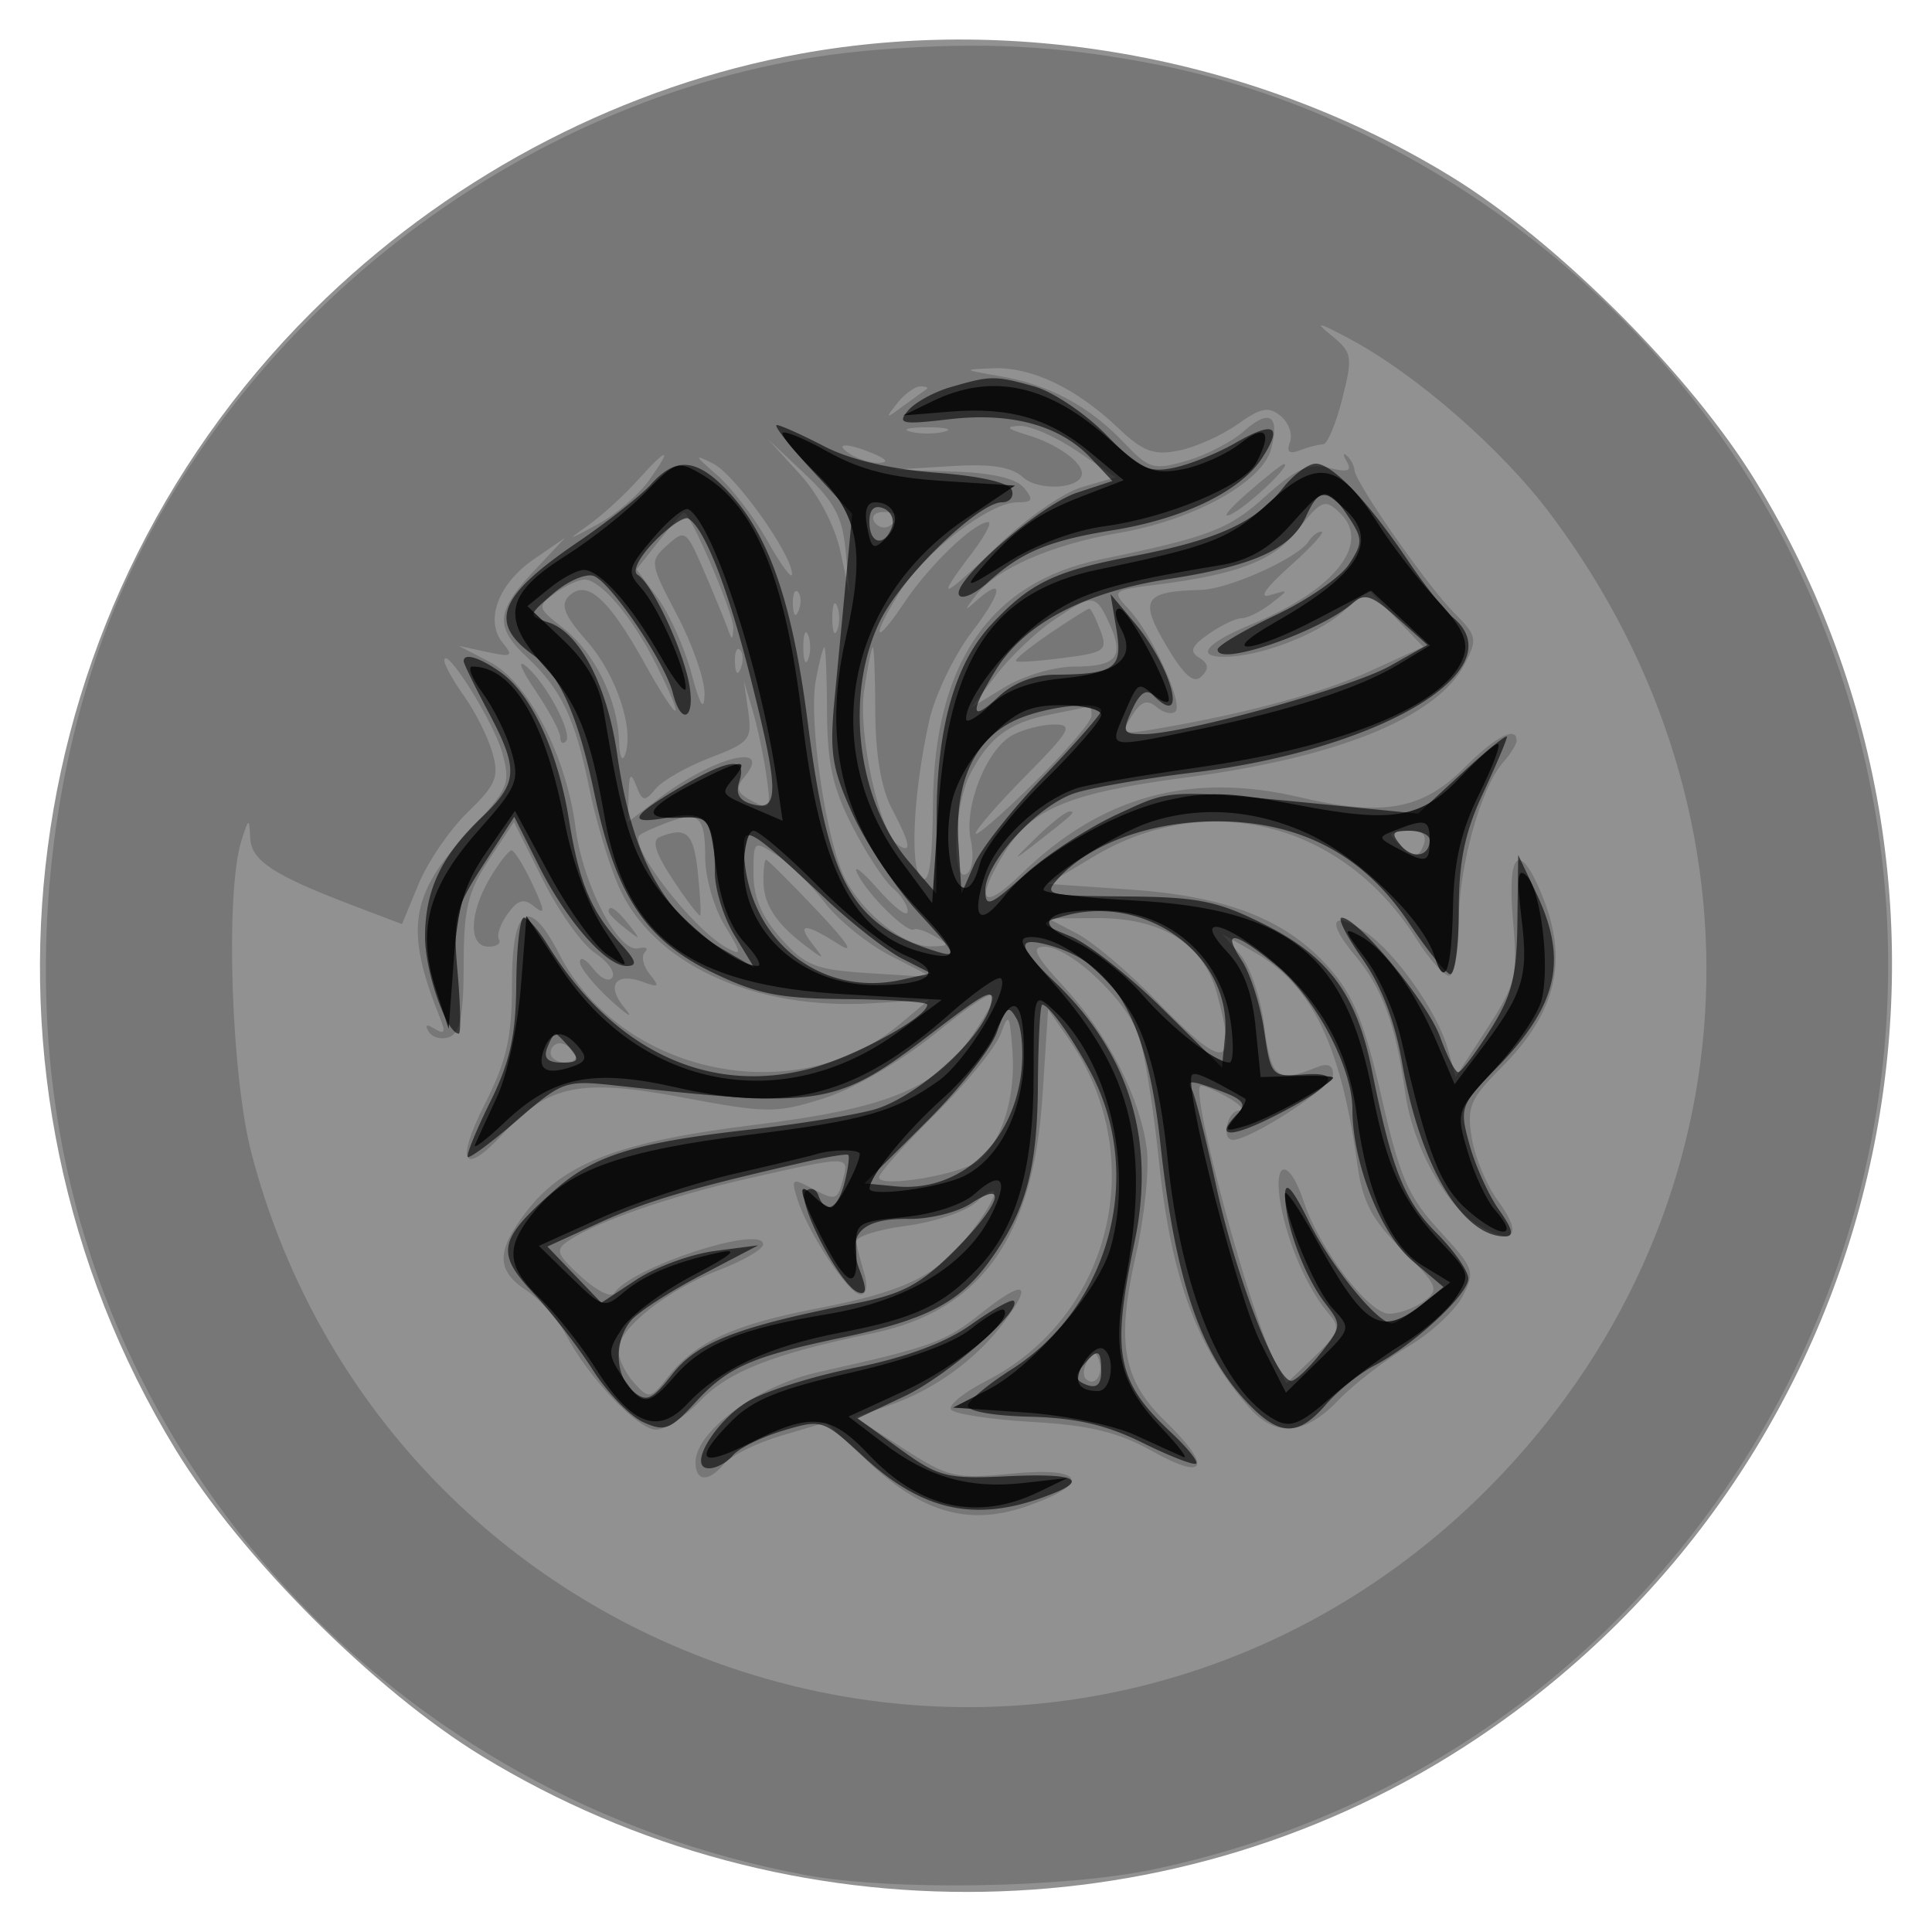 <svg xmlns="http://www.w3.org/2000/svg" width="200" height="200" fill="#000000"><path fill-opacity=".431" fill-rule="evenodd" d="M82.894 5.556C64.811 8.83 47.456 17.766 33.75 30.861 1.161 61.996-5.303 111.612 18.213 150.118c6.757 11.064 20.605 24.912 31.669 31.669 31.765 19.399 72.361 18.678 103.021-1.83C195.955 151.16 208.67 93.9 181.787 49.882c-6.757-11.064-20.605-24.912-31.669-31.669C130.272 6.092 105.596 1.447 82.894 5.556"/><path fill-opacity=".18" fill-rule="evenodd" d="M90.902 5.148C58.07 7.682 26.835 29.826 12.975 60.395 6.474 74.733 3.641 92.426 5.14 109.33c3.732 42.101 35.795 76.862 78.18 84.759 8.921 1.662 26.817 1.379 36.088-.572 61.257-12.886 93.772-79.812 66.083-136.02-12.748-25.879-38.358-45.587-66.138-50.895-9.95-1.901-17.598-2.292-28.451-1.454m46.912 29.569c2.177 1.776 2.244 2.167 1.131 6.586-.65 2.583-1.542 4.697-1.982 4.697s-1.516.275-2.393.611c-1.113.428-1.425.175-1.036-.839.306-.799-.123-2.016-.953-2.705-1.236-1.026-2.047-.872-4.462.848-1.623 1.156-4.366 2.384-6.096 2.73-2.604.521-3.693.109-6.334-2.396-4.308-4.087-8.913-6.275-12.889-6.124-3.197.121-3.175.147.7.811 5.095.874 9.249 3.095 12.825 6.858 2.629 2.766 3.081 2.899 6.5 1.912 2.021-.583 4.686-1.957 5.921-3.053 2.663-2.364 3.735-1.704 2.864 1.764-.869 3.462-7.953 7.396-15.75 8.745-7.031 1.217-12.759 3.725-14.879 6.515-1.185 1.561-1.183 1.643.017.573 3.024-2.696 2.821-1.03-.386 3.171-1.856 2.432-3.852 6.594-4.435 9.25-1.65 7.509-2.02 15.216-.78 16.233.788.647 1.126-1.567 1.184-7.749.134-14.492 5.898-22.874 17.362-25.249 11.312-2.344 13.256-3.091 17.107-6.57 3.146-2.842 4.457-3.426 6.527-2.906 1.952.49 2.407.332 1.846-.64-.409-.709-.409-.99 0-.623.409.366.766 1.041.793 1.5.077 1.31 7.554 12.012 10.336 14.794 2.342 2.342 2.415 2.701 1.078 5.287-2.837 5.488-13.099 9.668-28.795 11.73-12.131 1.594-16.075 3.228-18.875 7.821-3.113 5.104-2.277 6.106 1.79 2.146 8.222-8.007 17.482-10.565 28.713-7.934 8.757 2.052 12.758 1.335 17.167-3.074 3.212-3.213 5.37-4.324 5.37-2.766 0 .369-.628 1.382-1.396 2.25-2.333 2.64-4.604 10.833-4.604 16.614 0 3.006-.444 5.465-.987 5.465-.544 0-2.065-1.707-3.382-3.792-7.619-12.07-21.571-15.628-33.428-8.526l-4.703 2.817 8.5.588c10.096.698 16.217 3.119 20.65 8.167 2.471 2.814 3.627 5.684 5.366 13.315 1.898 8.332 2.759 10.316 6.004 13.837 3.61 3.916 3.722 4.239 2.37 6.818-.78 1.49-3.338 3.834-5.685 5.209s-5.575 3.865-7.173 5.534c-3.454 3.605-6.451 3.861-9.173.783-5.451-6.164-8.141-13.49-9.384-25.552-.549-5.334-1.471-11.138-2.048-12.898-1.206-3.679-7.134-9.3-9.808-9.3-1.425 0-.994.886 2.016 4.147 4.532 4.909 7.861 11.402 8.575 16.728.283 2.112-.224 7.09-1.128 11.063-2.05 9.016-1.367 12.908 3.009 17.15 4.937 4.785 4.341 6.292-1.25 3.167-3.576-1.998-6.489-2.71-12.522-3.059-4.324-.251-8.093-.83-8.375-1.287-.283-.458 1.358-1.788 3.647-2.955 13.033-6.649 17.021-23.272 8.506-35.454l-2.097-3-.584 9c-.95 14.615-6.407 22.219-17.603 24.526-10.208 2.103-14.917 3.951-17.839 7.001-1.566 1.635-3.617 2.973-4.557 2.973-1.895 0-7.071-5.463-9.347-9.865-.807-1.561-2.616-3.59-4.019-4.51-3.199-2.096-3.218-4.062-.078-8.178 3.852-5.05 9.673-7.272 23.56-8.991 13.898-1.721 18.937-3.799 22.678-9.354 3.652-5.421 2.718-5.44-3.935-.078-3.618 2.915-8.435 5.712-11.502 6.679-4.951 1.56-5.854 1.554-14.623-.097-10.542-1.986-13.9-1.305-18.575 3.765-4.092 4.437-4.978 3.048-1.921-3.012 2.302-4.564 2.845-6.95 2.845-12.5 0-8.072 1.762-9.194 4.882-3.109 6.399 12.477 24.489 16.259 35.167 7.352l3.12-2.602-5.821.356c-12.343.756-22.824-4.089-26.34-12.175-.999-2.3-2.362-6.881-3.027-10.181-1.432-7.107-2.879-10.148-6.386-13.424-3.39-3.167-3.273-4.758.655-8.944l3.25-3.463-3.248 2.232c-3.696 2.54-5.103 6.368-3.189 8.675 1.126 1.356.921 1.471-1.638.918l-2.925-.631 3.234 1.686c3.939 2.053 7.903 9.714 8.84 17.085.755 5.938 4.436 13.022 6.512 12.533.778-.184 1.08 0 .673.408-.408.407-.183 1.429.5 2.27 1.047 1.29.953 1.421-.599.839-2.939-1.103-3.978.29-1.991 2.665.99 1.183.344.829-1.435-.786s-3.22-3.415-3.202-4c.017-.585.649-.249 1.404.747.755.995 1.636 1.382 1.959.859s-.489-1.656-1.805-2.518-3.74-4.266-5.388-7.564l-2.997-5.996-2.602 3.933C48.429 92.308 48 94.098 48 99.872c0 5.156-.373 7.057-1.468 7.477-.807.31-1.777.064-2.154-.547-.448-.724-.225-.826.637-.292 1.002.618 1.137.351.553-1.096-3.705-9.182-3.148-12.81 2.968-19.349 4.146-4.432 4.346-4.908 3.444-8.177-.884-3.2-5.98-11.285-5.98-9.487 0 .435.932 2.099 2.071 3.699s2.445 4.211 2.901 5.803c.721 2.514.386 3.327-2.541 6.164-1.854 1.797-4.146 5.141-5.093 7.431l-1.722 4.164-4.966-1.887c-8.378-3.183-10.643-4.669-10.75-7.051-.094-2.106-.142-2.092-.9.276-1.698 5.302-1.087 24.293 1.044 32.428 6.411 24.475 24.133 43.937 47.912 52.615 28.148 10.273 58.938 3.355 80.134-18.005 27.498-27.711 30.133-69.267 6.394-100.848-5.075-6.751-13.889-14.438-20.76-18.106-3.306-1.764-3.721-1.844-1.91-.367M92.872 41.75c-1.269 1.619-1.222 1.64.628.283 1.1-.807 2.188-1.594 2.417-1.75S95.863 40 95.289 40s-1.662.788-2.417 1.75m1.378 2.939c.963.252 2.537.252 3.5 0 .963-.251.175-.457-1.75-.457s-2.713.206-1.75.457m12.064.328c3.041.912 5.686 2.768 5.686 3.989 0 1.588-4.465 1.883-6.101.403-1.211-1.096-3.297-1.415-7.537-1.151l-5.862.364 6.128.189c4.036.124 6.552.701 7.372 1.689 1.035 1.247.912 1.5-.728 1.5-2.812 0-9.613 5.198-12.131 9.272-3.032 4.906-2.665 5.789.465 1.118 2.604-3.887 7.183-8.286 8.695-8.354.44-.02-.347 1.469-1.75 3.308-3.838 5.032-3.11 4.811 2.707-.823 2.891-2.801 6.829-5.545 8.75-6.097l3.492-1.005-3.982-2.709c-2.19-1.491-4.89-2.671-6-2.624-1.497.064-1.292.304.796.931M82.791 49.07c1.933 2.122 3.637 5.365 4.203 8l.951 4.43-.399-4.41c-.32-3.541-1.147-5.116-4.203-8l-3.805-3.59zM88 47c.825.533 2.175.945 3 .914.989-.036.819-.347-.5-.914-2.749-1.181-4.328-1.181-2.5 0m-22.027 2.753c-1.36 1.514-3.598 3.558-4.973 4.543-2.395 1.716-2.36 1.716.845-.002 1.84-.987 4.234-3.031 5.319-4.544 2.527-3.523 1.975-3.522-1.191.003m8.24-.592c1.493 1.287 3.85 4.364 5.238 6.839s2.53 4.026 2.537 3.446c.023-2.036-5.879-10.316-8.171-11.464-2.019-1.01-1.967-.858.396 1.179M129 51.15c-1.925 1.688-2.595 2.612-1.489 2.052 1.827-.923 6.356-5.258 5.394-5.161-.223.022-1.98 1.421-3.905 3.109m5.193 3.882c-2.378 3.012-6.147 4.446-14.427 5.489-4.674.589-4.711.622-2.88 2.587 2.363 2.536 5.626 9.713 4.795 10.545-.348.347-1.225.141-1.948-.46-.992-.823-1.623-.598-2.566.911-1.188 1.903-1.063 1.97 2.541 1.351 9.387-1.611 17.209-3.731 22.209-6.019l5.417-2.478-2.818-2.941-2.817-2.941-2.881 2.424c-2.798 2.354-8.514 4.483-12.068 4.494-3.089.01-1.87-1.441 2.834-3.376 8.484-3.49 12.352-8.282 9.216-11.418-1.641-1.641-1.966-1.512-4.607 1.832m-65.995.994-2.301 2.915 2.188 2.961c1.204 1.628 2.772 5.129 3.485 7.779.914 3.403 1.315 4.041 1.363 2.171.037-1.457-1.242-5.137-2.842-8.178-2.845-5.409-2.867-5.567-1.008-7.249 1.827-1.653 1.972-1.551 3.791 2.678 1.041 2.418 2.134 5.072 2.43 5.897.478 1.333.546 1.333.607 0 .066-1.424-4.49-12.062-5.115-11.945-.163.031-1.332 1.368-2.598 2.971m22.312-2.01c.346.559 1.047.758 1.559.441C93.456 53.6 93.198 53 91.441 53c-.857 0-1.276.457-.931 1.016m44.981 1.998c-1.071 1.733-8.27 4.982-11.201 5.056-5.881.148-6.392.971-3.567 5.742 1.862 3.144 2.852 4.013 3.657 3.208.804-.804.739-1.328-.24-1.934-1.043-.644-.824-1.194.981-2.458 1.278-.895 2.813-1.628 3.41-1.628.598 0 1.96-.676 3.028-1.502 1.912-1.48 1.911-1.494-.059-.895-1.261.383-.522-.711 2-2.96 2.2-1.963 3.689-3.585 3.309-3.605s-.973.418-1.318.976m-78.043 5.401c-1.875 1.37-1.846 1.484.93 3.667 3.183 2.505 5.581 7.397 5.701 11.636.043 1.53.314 2.195.601 1.478 1.04-2.595-.845-8.314-3.878-11.769-2.376-2.706-2.825-3.804-1.923-4.706 1.821-1.821 4.078.162 7.798 6.85 3.672 6.598 4.5 6.694 1.21.139-2.418-4.818-5.711-8.71-7.37-8.71-.624 0-2.005.637-3.069 1.415m24.631 1.168c.048 1.165.285 1.402.604.605.289-.722.253-1.585-.079-1.917s-.568.258-.525 1.312M86.158 64c0 1.375.227 1.938.504 1.25.278-.687.278-1.812 0-2.5-.277-.687-.504-.125-.504 1.25m22.845.25c-1.811 1.237-4.451 3.766-5.868 5.619l-2.575 3.369 3.47-2.115c1.909-1.164 5.131-2.117 7.161-2.119 4.412-.005 5.228-.991 3.661-4.429-1.429-3.137-1.711-3.153-5.849-.325m-.349 1.339c-2.095 1.424-3.662 2.709-3.482 2.855.181.146 2.408-.006 4.95-.339 4.288-.561 4.562-.768 3.782-2.855-.462-1.237-.975-2.25-1.14-2.25s-2.014 1.165-4.11 2.589M83.158 67c0 1.375.227 1.938.504 1.25.278-.687.278-1.812 0-2.5-.277-.687-.504-.125-.504 1.25m-7.079 1.583c.048 1.165.285 1.402.604.605.289-.722.253-1.585-.079-1.917s-.568.258-.525 1.312m8.374 1.817c-.787 4.192 1.08 16.795 3.051 20.608 1.875 3.626 6.18 7 8.881 6.962 1.9-.028 1.94-.133.386-1.038-.951-.554-1.916-.878-2.145-.72-.666.461-4.716-3.501-5.828-5.701-.56-1.106.364-.436 2.052 1.489s3.087 2.993 3.109 2.372c.023-.62-.669-1.716-1.537-2.437s-2.748-3.588-4.178-6.372c-2.03-3.951-2.607-6.545-2.628-11.813-.015-3.713-.14-6.75-.277-6.75-.136 0-.535 1.53-.886 3.4m5.009 1.003c-.682 4.549 1.6 14.899 3.551 16.105 1.413.874 1.225-.154-.696-3.808-1.086-2.064-1.692-5.595-1.706-9.95-.013-3.713-.128-6.75-.256-6.75s-.53 1.982-.893 4.403m-34.083.013C56.82 73.541 58 75.741 58 76.306s.258.769.574.454c.771-.772-2.026-6.06-4.129-7.806-.928-.77-.508.338.934 2.462m22.076 2.217c.417 2.915.145 3.248-3.925 4.802-2.405.919-4.949 2.365-5.654 3.215-1.143 1.377-1.36 1.344-2.009-.303-.577-1.467-.741-1.271-.797.954L65 85.102l3.254-2.482c5.609-4.278 11.833-5.839 8.824-2.214-.974 1.174-.82 1.661.795 2.526 1.872 1.002 1.967.828 1.459-2.68-.298-2.064-.943-5.102-1.434-6.752l-.891-3zm31.347.316c-4.334.843-6.396 2.366-8.368 6.179-1.689 3.265-1.982 11.328-.375 10.336.594-.368.788-1.883.443-3.456-.764-3.477 1.619-9.467 4.348-10.928 1.11-.594 3.045-1.08 4.3-1.08 2.005 0 1.65.64-2.934 5.281-2.869 2.905-5.216 5.602-5.216 5.994s2.7-1.946 6-5.196 6-6.396 6-6.993-.112-1.034-.25-.971-1.914.439-3.948.834M69.037 85.164c-1.355.511-2.629 1.095-2.831 1.297-1.145 1.145 5.542 9.761 9.054 11.666 1.565.848 1.538.589-.246-2.337-1.104-1.809-2.008-4.951-2.01-6.981-.005-4.323-.635-4.902-3.967-3.645m38.181 1.586c-2.392 2.337-2.432 2.452-.266.765C111.22 84.19 111.423 84 110.716 84c-.377 0-1.951 1.237-3.498 2.75m-38.934-.099c-.845.343-.418 1.7 1.396 4.441 1.437 2.172 2.7 3.827 2.806 3.678.106-.148-.007-2.182-.252-4.52-.422-4.038-1.175-4.724-3.95-3.599M144 86.378c0 .207.622.894 1.383 1.525 1.067.885 1.517.799 1.969-.377.402-1.049-.03-1.526-1.383-1.526-1.083 0-1.969.17-1.969.378m-66 4.083c0 2.444.865 4.475 2.851 6.699 2.536 2.837 3.56 3.235 9.25 3.591l6.399.4-4.296-2.203c-2.363-1.211-5.429-3.687-6.812-5.501s-3.613-4.017-4.954-4.896C78.014 86.963 78 86.974 78 90.461m-27.284.443C48.559 94.555 48.483 98 50.559 98c.857 0 1.347-.342 1.089-.761-.259-.419.15-1.61.909-2.648 1.091-1.491 1.679-1.64 2.8-.71 1.101.914 1.052.394-.219-2.319-.901-1.923-1.878-3.512-2.172-3.529-.294-.018-1.307 1.274-2.25 2.871m28.316.346c.034 2.437 1.333 4.399 4.468 6.75 1.855 1.391 1.9 1.373.628-.25-1.742-2.22-.806-2.227 2.657-.02 1.782 1.136 1.016-.066-2.23-3.5-2.72-2.876-5.082-5.23-5.25-5.23s-.291 1.013-.273 2.25m77.591 4c.508 5.809.318 6.603-2.698 11.25l-3.245 5-.785-2.866c-1.047-3.828-5.51-10.152-8.585-12.166-3.509-2.3-4.011-1.089-1.02 2.464 2.796 3.324 4.232 7.238 5.159 14.068.772 5.682 4.283 11.992 7.759 13.943 3.607 2.025 4.434.844 1.852-2.647-1.163-1.574-2.381-4.497-2.705-6.495-.523-3.222-.174-4.049 3.088-7.311 5.743-5.743 6.977-11.156 4.108-18.022-2.285-5.468-3.546-4.27-2.928 2.782M63 94.378c0 .207.788.995 1.75 1.75 1.586 1.243 1.621 1.208.378-.378C63.821 94.084 63 93.555 63 94.378m48.5 2.269c1.65.863 5.352 3.995 8.228 6.96 7.127 7.353 8.446 7.159 6.205-.909-1.398-5.034-5.732-7.703-12.433-7.654l-5 .036zm16.852 2.128c1.019 1.159 2.154 4.497 2.523 7.417.688 5.436 1.346 5.965 5.375 4.312 1.192-.489 1.75-.256 1.75.73 0 1.223-8.508 6.766-10.385 6.766-1.215 0-.587-3.001.635-3.035.688-.02.126-.658-1.248-1.419-1.375-.76-2.609-1.272-2.744-1.137-.976.976 5.253 23.94 7.769 28.642l1.152 2.152 2.903-2.781c2.511-2.406 2.717-2.994 1.531-4.352-2.175-2.489-4.288-7.25-5.025-11.32-.858-4.743.851-4.978 2.386-.329 1.613 4.889 6.722 11.579 8.841 11.579.992 0 2.602-.584 3.578-1.298 1.643-1.202 1.478-1.596-2.216-5.29-3.197-3.197-4.127-4.978-4.676-8.952-1.697-12.303-4.717-18.523-10.625-21.877l-3.376-1.916zM103.607 107c-.491 1.375-3.528 5.107-6.75 8.292-3.221 3.186-5.857 6.153-5.857 6.592 0 1.142 8.611-.316 10.339-1.751 2.385-1.978 3.809-6.587 3.475-11.245-.281-3.925-.408-4.124-1.207-1.888M57 109c0 .55.702 1 1.559 1s1.281-.45.941-1-1.041-1-1.559-1-.941.45-.941 1m20.5 12.985c-8.089 1.836-15.651 4.451-18.621 6.438-1.435.96-1.29 1.389 1.257 3.723 1.584 1.451 3.132 2.23 3.44 1.732C65.212 131.229 79 126.707 79 128.819c0 .5-2.043 1.689-4.539 2.643C69.076 133.518 64 137.545 64 139.76c0 .87.733 2.392 1.629 3.382 1.559 1.723 1.713 1.693 3.588-.691 2.773-3.525 6.803-5.36 15.379-7.001 9.084-1.738 12.523-3.429 15.852-7.793 3.021-3.961 3.35-5.689.61-3.21-1.067.967-4.33 2.069-7.25 2.45s-5.247 1.122-5.173 1.648.442 1.967.817 3.205c.408 1.343.257 2.25-.372 2.25-1.207 0-5.424-6.353-6.529-9.836-.669-2.11-.544-2.231 1.289-1.25 2.699 1.445 2.843 1.407 3.45-.914.619-2.37.582-2.37-9.79-.015m24.019 14c-3.716 2.953-5.022 3.423-16.901 6.081C78.424 143.453 72 148.188 72 151.368c0 2.043 1.367 2.1 3.006.125.688-.829 3.331-2.122 5.872-2.873l4.622-1.365 4.636 4.306c5.528 5.134 10.336 6.418 16.244 4.338 6.665-2.347 5.874-4.078-1.534-3.357-5.954.579-6.655.419-11.346-2.606l-5-3.223 3.693-1.285c4.62-1.606 8.939-4.763 11.787-8.615 3.023-4.089 2.053-4.415-2.461-.828m11.064 4.881c-.431.697-.513 1.537-.183 1.867.895.895 1.871-.421 1.387-1.871-.338-1.016-.574-1.016-1.204.004"/><path fill-opacity=".597" fill-rule="evenodd" d="M98.376 40.086c-1.719.498-3.696 1.594-4.394 2.436-1.123 1.352-.632 1.454 4.24.882 6.46-.759 11.515.623 14.708 4.022l2.225 2.368-3.674 1.212c-3.907 1.29-13.288 9.52-12.15 10.659.372.372 1.688-.244 2.923-1.369 3.446-3.139 6.312-4.337 12.921-5.402 7.301-1.175 13.206-4.019 15.446-7.438q3.342-5.099-2.745-1.594c-1.857 1.07-4.735 2.226-6.395 2.57-2.601.539-3.565.066-6.965-3.416-2.17-2.222-5.537-4.483-7.481-5.023-4.07-1.13-4.453-1.126-8.659.093m-14.393 8.511 4.238 4.598-.611 6.402-1.221 12.82c-.527 5.529-.262 7.18 1.91 11.925 1.387 3.03 4.475 7.631 6.861 10.225 3.806 4.137 4.033 4.623 1.84 3.948-8.824-2.713-11.234-6.99-13.384-23.745-1.606-12.524-4.037-19.509-8.357-24.02-3.16-3.3-5.301-3.472-7.854-.628-1.048 1.166-4.482 3.876-7.631 6.021-8.177 5.568-9.249 8.299-4.579 11.668 2.731 1.97 4.648 6.312 6.342 14.366 2.2 10.46 5.224 15.07 12.086 18.427 4.714 2.306 6.982 2.764 14 2.824 4.606.04 8.372.297 8.369.572-.015 1.319-7.641 5.461-12.261 6.66-10.464 2.714-20.304-1.978-27.074-12.91-.937-1.513-2.03-2.75-2.43-2.75s-.752 3.089-.782 6.863c-.042 5.333-.644 8.054-2.702 12.213-1.457 2.943-2.498 5.502-2.313 5.687.184.184 2.497-1.536 5.139-3.822 4.695-4.064 4.929-4.144 10.367-3.547 21.459 2.355 22.615 2.158 32.737-5.601 5.618-4.305 6.434-4.674 5.851-2.648-1.032 3.583-7.826 9.591-12.161 10.752-2.125.569-7.782 1.478-12.572 2.019-12.005 1.357-16.24 2.661-20.342 6.263-5.881 5.164-6.158 6.488-2.233 10.682 1.873 2.001 4.634 5.569 6.135 7.929 1.502 2.359 3.855 4.802 5.23 5.429 2.231 1.016 2.812.796 5.407-2.045 3.337-3.654 5.79-4.734 15.278-6.73 8.526-1.794 11.985-3.565 15.022-7.693 3.886-5.282 5.097-9.607 5.156-18.42.031-4.575.231-8.321.446-8.324.67-.012 3.077 3.346 5.013 6.993 5.654 10.652 1.996 24.303-8.254 30.803-2.339 1.484-4.344 3.147-4.456 3.697-.118.574 2.597 1.067 6.369 1.156 4.799.115 7.964.844 11.72 2.703 2.83 1.401 5.327 2.366 5.548 2.144s-.943-1.663-2.588-3.203c-5.679-5.316-6.219-8.133-3.785-19.763q3.318-15.863-8.368-26.974c-3.664-3.484-3.907-4.583-.839-3.805 7.106 1.802 10.457 7.611 11.866 20.568 1.566 14.404 4.225 22.106 9.427 27.308 3.043 3.043 4.933 2.987 7.714-.229 1.233-1.428 3.474-3.236 4.98-4.019 4.053-2.108 9.763-7.385 9.763-9.023 0-.786-1.48-2.909-3.288-4.718-3.34-3.34-4.651-6.637-6.69-16.833-1.573-7.861-4.464-11.783-11.154-15.129-4.826-2.415-6.87-2.827-14.286-2.882-8.344-.061-8.595-.13-6.986-1.907 3.257-3.599 9.699-5.895 16.47-5.871 8.581.032 15.109 3.492 19.764 10.479 1.831 2.749 3.744 5.148 4.25 5.331s.924-2.741.93-6.5c.007-5.168.616-8.136 2.5-12.182 1.369-2.942 2.49-5.587 2.49-5.878 0-.29-2.07 1.38-4.6 3.713l-4.6 4.24-6.15-.605c-20.335-1.999-19.074-2.031-24.905.638-3.017 1.381-7.344 4.19-9.615 6.243-3.656 3.302-4.13 3.492-4.13 1.649 0-2.911 5.47-8.827 9.3-10.057 1.76-.565 7.25-1.518 12.2-2.117 19.398-2.347 33.379-10.683 26.916-16.047-.872-.723-2.963-3.366-4.648-5.872C141.63 51.9 137.923 48 136.207 48c-.781 0-2.311 1.134-3.401 2.52-2.81 3.572-6.813 5.386-15.587 7.065-8.12 1.554-10.606 2.763-14.651 7.125-3.697 3.987-5.562 10.546-5.609 19.718l-.04 8.072-2.812-3.285c-5.385-6.293-6.717-17.257-3.023-24.888C93.278 59.795 101.271 52 103.724 52c.794 0 1.257-.562 1.03-1.25-.257-.778-3.217-1.463-7.833-1.814-4.757-.362-8.933-1.349-11.631-2.75C82.974 44.984 80.779 44 80.412 44c-.366 0 1.24 2.069 3.571 4.597m51.221 4.855c-1.534 3.367-5.378 5.123-14.196 6.484-8.755 1.352-14.944 4.606-17.921 9.423-2.755 4.458-2.642 5.511.295 2.752 1.474-1.385 3.666-2.248 5.75-2.264 6.313-.048 7.122-.637 6.441-4.694l-.612-3.653 2.508 3c3.908 4.674 5.55 11.119 1.904 7.473-.703-.703-1.391-.229-2.179 1.5-1.053 2.312-.952 2.527 1.199 2.527 4.122 0 21.506-4.815 25.511-7.066l3.862-2.171-3.133-2.805c-2.631-2.356-3.373-2.596-4.633-1.502-3.458 3.004-14.079 6.634-13.95 4.769.028-.399 2.743-2.001 6.033-3.56s6.694-3.922 7.565-5.25c1.447-2.208 1.442-2.629-.056-4.915-2.054-3.135-2.977-3.145-4.388-.048M90 54.031c0 2.276 1.529 2.638 2.33.552a1.534 1.534 0 0 0-.893-1.969c-.949-.364-1.437.117-1.437 1.417m-22.253 2.024c-1.602 1.643-2.328 3.086-1.736 3.452 1.495.924 4.606 7.499 5.32 11.243.695 3.648-.797 4.515-1.684.98-.782-3.117-6.382-11.414-8.165-12.099-.8-.307-2.676.492-4.168 1.775-2.673 2.3-2.681 2.343-.563 3.015 3.243 1.029 6.103 6.505 7.138 13.666 1.536 10.618 4.814 16.636 11.026 20.238l3.146 1.824-2.027-3.324c-1.114-1.829-2.028-4.751-2.03-6.493-.007-5.441-.823-6.457-4.62-5.744-4.525.849-4.263.012.954-3.046 5.206-3.051 7.02-3.245 6.201-.666-.424 1.336-.011 2.029 1.433 2.406 2.724.713 2.66-1.533-.384-13.533-2.294-9.046-4.676-15.092-6.331-16.07-.416-.246-1.996.823-3.51 2.376M48 68.447c0 .246 1.125 2.563 2.5 5.149 3.223 6.061 3.15 7.411-.589 10.967C45.697 88.569 44 92.14 44 97c0 3.575 2.241 10 3.488 10 .24 0 .19-2.812-.111-6.25-.507-5.791-.311-6.615 2.657-11.223l3.204-4.972 2.49 4.972C58.612 95.287 62.722 100 64.861 100c1.15 0 1.023-.511-.562-2.25-3.142-3.45-4.34-6.314-5.405-12.925-1.134-7.044-3.921-13.03-7.103-15.259C49.6 68.031 48 67.559 48 68.447m57.315 6.017c-4.366 1.899-6.493 6.377-6.096 12.834l.32 5.202 1.294-2.981c.711-1.639 3.965-5.762 7.23-9.163S114 73.909 114 73.587c0-1.077-5.46-.526-8.685.877M77.006 87.628c.027 9.279 7.628 15.709 16.314 13.802l3.064-.673-2.942-1.49c-1.618-.819-5.192-3.603-7.942-6.186-7.576-7.116-8.501-7.71-8.494-5.453m67.985-.139c1.249 1.505 3.009 1.184 3.009-.548 0-.518-.955-.941-2.122-.941-1.767 0-1.916.25-.887 1.489m12.09 7.906c-.067 5.716-.551 7.64-2.831 11.248-1.512 2.395-2.997 4.354-3.299 4.355s-1.144-1.642-1.87-3.65C147.782 103.754 140.559 95 138.893 95c-.468 0 .494 1.912 2.138 4.25 1.965 2.794 3.374 6.477 4.112 10.75 1.831 10.594 6.212 18 10.648 18 .979 0 .814-.748-.609-2.75-1.075-1.513-2.448-4.541-3.051-6.73-1.067-3.871-.99-4.088 2.828-8 6.313-6.467 7.368-11.105 4.096-18.02l-1.893-4zm-47.05-.538c-2.46.716-2.457.724.812 2.078 1.805.747 6.066 4.105 9.469 7.462l6.188 6.103.312-3.234c.799-8.274-8.18-14.913-16.781-12.409m18.52 4.58c.878 1.341 1.918 4.603 2.31 7.25.697 4.701.789 4.807 3.993 4.55 4.324-.346 3.314 1.137-2.925 4.299-4.68 2.371-6.307 2.242-3.766-.299.884-.884.508-1.412-1.565-2.2-3.299-1.254-3.873-1.291-3.203-.206.283.457 1.426 5.011 2.541 10.121 2.021 9.256 6.228 20.098 7.759 19.993.443-.031 1.81-1.33 3.038-2.888 2.177-2.762 2.187-2.89.41-5.194-2.145-2.78-4.156-8.29-4.112-11.262.021-1.397.827-.478 2.406 2.746 2.269 4.63 7.153 10.653 8.639 10.653.386 0 1.749-.848 3.028-1.883l2.326-1.884-3.198-2.692c-3.303-2.778-6.232-10.174-6.232-15.733 0-4.296-3.819-11.513-7.852-14.837-4.374-3.606-5.743-3.809-3.597-.534m-25.35 7.417c-.595 1.706-3.921 5.925-7.391 9.374L89.5 122.5l3.234.312c6.477.625 11.982-4.274 12.955-11.53.298-2.225.104-4.83-.432-5.788-.848-1.514-1.116-1.336-2.056 1.36M56.638 108.5c-.398 1.039.068 1.5 1.516 1.5 1.745 0 1.885-.248.846-1.5-.685-.825-1.367-1.5-1.515-1.5-.149 0-.53.675-.847 1.5M83.5 120.251c-12.077 2.762-16.518 4.071-21.417 6.312l-5.417 2.479 2.79 2.912 2.79 2.912 3.627-2.389c1.995-1.314 5.652-2.654 8.127-2.977l4.5-.587-6 3.137c-3.3 1.725-6.562 3.856-7.25 4.735-1.724 2.203-1.566 5.708.328 7.28 1.349 1.12 1.936.853 4.043-1.84 2.564-3.276 6.774-4.902 18.879-7.29 4.931-.973 6.757-1.94 10.25-5.428 4.754-4.747 5.743-7.532 1.746-4.912-1.378.902-4.271 1.616-6.431 1.586-4.9-.067-6.486 1.582-5.079 5.283.767 2.016.728 2.607-.15 2.315-1.817-.606-6.454-9.502-5.446-10.449.486-.456 1.085-.267 1.33.42.737 2.063 2.021 1.418 2.72-1.368.362-1.44.523-2.714.359-2.832s-2.099.197-4.299.701m17 16.889c-2.631 1.866-6.737 3.389-12 4.451-4.4.888-9.385 2.457-11.078 3.487-3.514 2.138-6.295 6.922-4.023 6.922.746 0 1.856-.602 2.467-1.338.61-.736 2.948-1.889 5.194-2.562 4.034-1.208 4.135-1.175 8.407 2.763 6.292 5.799 12.01 6.853 19.783 3.645 3.42-1.411 1.663-2.004-4.998-1.686-6.241.298-7.083.083-11.113-2.836l-4.36-3.159 4.861-2.291c4.425-2.086 12.33-8.995 11.292-9.87-.238-.199-2.232.914-4.432 2.474m11.597 4.243c-.885 1.067-.799 1.517.377 1.969 1.049.402 1.526-.03 1.526-1.383 0-2.332-.362-2.443-1.903-.586"/><path fill-opacity=".75" fill-rule="evenodd" d="m96.5 41.548-3 1.458 4.859-.392c6.199-.501 10.269.69 14.552 4.257l3.411 2.841-4.411 1.704c-4.576 1.768-7.004 3.516-10.411 7.496-1.759 2.056-1.421 1.971 2.811-.702 2.876-1.817 6.899-3.317 10-3.73 6.488-.865 14.462-4.188 15.729-6.555 1.727-3.226 1.011-4.11-1.641-2.024-1.431 1.126-4.133 2.334-6.005 2.685-2.957.555-3.934.159-7.451-3.018-6.381-5.765-12.229-7.04-18.443-4.02M81 44.874c0 .404 1.57 2.256 3.49 4.116 4.45 4.313 5.116 8.051 3.052 17.127-2.541 11.169-.145 20.011 7.638 28.193 4.153 4.366 4.246 5.265.444 4.31-7.249-1.819-10.737-8.512-12.569-24.12-1.688-14.384-4.796-22.049-10.257-25.298-2.636-1.568-2.785-1.522-6.066 1.845-1.85 1.899-5.488 4.791-8.084 6.426-6.352 3.999-6.847 6.457-2.312 11.477 3.441 3.808 4.775 7.137 6.237 15.55 2.187 12.595 8.831 17.507 24.927 18.428l10 .572-4.404 3.253c-11.934 8.815-26.786 6.019-35.096-6.607l-3.5-5.318-.579 7.336c-.319 4.035-1.42 9.136-2.447 11.336s-2.062 4.45-2.299 5 1.127-.478 3.03-2.285c5.047-4.789 9.13-5.618 17.878-3.628 11.719 2.666 18.69.786 28.21-7.608 2.637-2.324 5.031-3.989 5.32-3.699 1.01 1.01-3.591 8.568-6.46 10.611-4.484 3.193-7.688 4.104-19.652 5.588-12.893 1.6-18.525 3.572-22.005 7.708-3.241 3.851-3.148 5.814.436 9.248 1.613 1.545 4.15 4.735 5.638 7.089 3.779 5.979 6.526 7.072 9.572 3.808 3.36-3.6 8.425-5.955 15.883-7.383 7.705-1.475 10.561-2.808 14.186-6.624 4.028-4.239 5.789-10.355 5.789-20.106 0-8.434.022-8.509 1.978-6.739 5.698 5.157 8.371 16.125 6.005 24.643-1.249 4.494-8.031 12.341-12.767 14.771l-3.551 1.821 7.417.499c4.08.274 9.218 1.327 11.418 2.339s4.45 2.035 5 2.272-.483-1.132-2.295-3.041c-4.21-4.436-5.09-7.872-3.781-14.754 2.707-14.237.904-21.854-7.406-31.28-3.46-3.924-3.851-4.75-2.251-4.75 3.375 0 8.654 4.343 10.943 9.001 1.431 2.915 2.546 7.844 3.165 13.999 1.371 13.634 5.697 24.095 11.176 27.027 1.534.821 2.618.377 5.673-2.324 2.077-1.837 5.486-4.373 7.577-5.635s4.52-3.391 5.398-4.731c1.526-2.33 1.463-2.577-1.439-5.637-4.047-4.266-5.723-7.911-7.212-15.687-2.713-14.17-8.71-18.96-24.793-19.801-5.09-.267-9.245-.761-9.234-1.098.038-1.079 7.359-5.763 10.878-6.959 5.252-1.784 11.117-1.361 16.601 1.198 5.195 2.424 11.787 8.824 12.989 12.612 1.097 3.457 1.775 1.614 1.928-5.247.102-4.583.853-7.779 2.709-11.529 1.413-2.854 2.286-5.189 1.941-5.189s-2.06 1.52-3.812 3.377c-4.138 4.387-6.987 4.875-17.086 2.925-6.851-1.322-9.243-1.398-13.461-.424-5.732 1.323-13.709 6.036-16.741 9.891-2.589 3.291-3.476 2.303-1.985-2.213 1.133-3.436 5.438-7.523 9.404-8.929 1.037-.367 6.516-1.318 12.175-2.113 15.769-2.213 26.39-6.634 27.98-11.645.488-1.535-.232-3.032-2.751-5.724-1.876-2.005-4.643-5.58-6.148-7.945-4.051-6.366-6.24-6.781-11.301-2.14-4.076 3.738-5.944 4.469-17.603 6.891-11.004 2.287-15.579 9.135-16.605 24.857L96.5 93.5l-3.195-4.324c-8.664-11.726-5.75-27.109 6.727-35.511l5.044-3.397-7.407-.475c-5.482-.352-8.611-1.149-12.038-3.064C83.084 45.305 81 44.471 81 44.874m52.473 9.594c-2.078 2.305-4.273 3.564-7 4.015-11.418 1.888-14.669 2.877-18.433 5.603-3.81 2.76-8.028 8.186-8.036 10.338-.002.509 1.106-.118 2.463-1.393 1.669-1.568 4.09-2.474 7.482-2.8 5.879-.565 7.714-2.123 6.085-5.167-.634-1.186-.702-2.064-.158-2.064.906 0 5.124 7.768 5.124 9.438 0 .444-.686.238-1.524-.458-1.717-1.425-1.643-1.476-3.252 2.27-1.381 3.216-1.504 3.197 7.961 1.229 9.559-1.988 16.54-4.258 20.576-6.691l3.261-1.965-3.042-2.842-3.042-2.841-5.571 2.93c-6.842 3.599-10.605 3.896-4.367.344 8.741-4.977 10.848-8.432 7.171-11.759-2.316-2.096-2.117-2.16-5.698 1.813m-65.849 1.213c-2.653 3.119-2.753 3.519-1.288 5.137 1.778 1.965 4.67 8.431 4.652 10.4-.007.705-1.165-.743-2.574-3.218-3.034-5.328-6.289-9-7.978-9-.668 0-2.256.844-3.529 1.875l-2.315 1.874 3.619 3.413c2.503 2.361 3.821 4.635 4.274 7.376C64.37 84.94 65.36 88.197 68.086 91.96c2.76 3.81 8.186 8.028 10.338 8.036.509.002-.099-1.085-1.349-2.416-1.487-1.583-2.506-4.266-2.945-7.75-.66-5.24-.726-5.328-3.896-5.183-3.947.18-3.351-1.037 1.794-3.661 4.67-2.383 5.64-2.496 3.952-.462-1.425 1.717-1.477 1.643 2.279 3.256l2.759 1.185-.615-4.232c-1.666-11.46-6.616-26.634-9.139-28.016-.42-.23-2.058 1.104-3.64 2.964m22.147-1.099c.437 2.284.665 2.411 1.98 1.096C93.353 54.075 92.693 52 90.58 52c-.861 0-1.135.875-.809 2.582M49.97 71.75c1.117 1.513 2.453 4.228 2.97 6.034.869 3.038.611 3.655-3.45 8.228-5.157 5.805-6.364 10.292-4.396 16.334l1.354 4.154.526-7.091c.421-5.676 1.106-7.927 3.432-11.279l2.905-4.187 3.608 6.665c1.984 3.666 4.69 7.384 6.013 8.263 2.367 1.571 2.36 1.528-.372-2.601-1.649-2.492-3.316-7.021-4.102-11.142C56.467 74.678 53.098 69 48.888 69c-.521 0-.034 1.237 1.082 2.75m52.509 4.571c-1.969 1.969-3.602 4.816-4.01 6.994-1.223 6.518 1.48 12.009 2.977 6.046.364-1.451 3.338-5.274 6.608-8.493S114 74.56 114 74.007c0-.554-1.845-1.007-4.1-1.007-3.31 0-4.74.64-7.421 3.321m42.043 9.592c-1.933.755-1.928.799.185 1.93C147.638 89.412 148 89.319 148 87c0-2.15-.42-2.281-3.478-1.087M77 89.865c0 6.717 6.142 12.15 13.7 12.12 5.715-.023 7.13-1.403 3.117-3.039-1.824-.744-5.902-3.962-9.06-7.15S78.56 86 78.007 86C77.453 86 77 87.739 77 89.865m80.515 5.264c.732 6.012.191 7.709-4.38 13.74l-2.554 3.369-1.79-4.213c-2.313-5.447-5.398-9.744-7.992-11.133-1.82-.974-1.76-.708.511 2.271 1.416 1.855 3.089 5.615 3.719 8.355 2.807 12.204 4.071 15.388 7.128 17.961 3.337 2.808 5.159 2.652 2.602-.223-.859-.966-2.124-3.657-2.811-5.981-1.247-4.215-1.241-4.234 2.867-8.691 2.265-2.456 4.413-5.644 4.774-7.084.884-3.52-.074-11.394-1.561-12.837-.929-.902-1.045.102-.513 4.466m-48.397-.283c-1.06.717-.537 1.336 2.244 2.656 1.994.946 5.051 3.358 6.792 5.359 3.129 3.595 7.629 7.12 9.108 7.132.419.004.479-1.905.133-4.243-.937-6.338-5.749-10.903-12.049-11.432-2.665-.224-5.468.014-6.228.528m17.935 3.711c1.668 1.775 2.562 4.143 2.925 7.75l.522 5.193 3.75-.114c2.063-.063 3.75.013 3.75.168 0 .593-6.613 4.252-8.992 4.976-2.244.683-2.355.593-1.108-.91.762-.918 1.208-1.77.993-1.894-3.813-2.194-5.157-2.795-5.493-2.459-.941.94 4.722 23.041 7.112 27.758l2.606 5.141 3.394-3.319c3.362-3.288 3.376-3.337 1.475-5.361-1.841-1.959-5.007-9.517-4.969-11.862.01-.618 1.367 1.323 3.016 4.315 5.283 9.584 6.832 10.527 11.394 6.939l2.699-2.123-2.949-1.793c-3.279-1.994-5.663-7.478-6.712-15.439-.88-6.668-3.529-11.565-8.612-15.916-4.983-4.265-8.556-5.047-4.801-1.05m-24.049 8.432c-.681 1.644-3.098 4.651-5.371 6.682-3.819 3.413-7.611 8.075-7.626 9.378-.011.893 7.299-.077 9.777-1.298 3.731-1.838 6.216-6.883 6.216-12.619 0-5.771-1.151-6.595-2.996-2.143m-46.659 1.554c-.806 2.102.09 2.771 2.632 1.964 1.703-.54 1.894-.958.953-2.091-1.53-1.843-2.847-1.797-3.585.127M84.5 119.479c-.55.176-4.375 1.093-8.5 2.037s-10.361 3.007-13.858 4.586l-6.358 2.87 3.358 3.28c3.211 3.137 3.445 3.206 5.358 1.581 2.19-1.862 5.374-3.193 10-4.181 2.089-.447 1.26.27-2.731 2.36-3.152 1.651-6.467 4.123-7.365 5.495-1.512 2.307-1.512 2.679.004 4.993 2.052 3.131 2.69 3.123 5.471-.076 2.867-3.297 6.843-4.903 15.838-6.396 8.152-1.353 14.164-4.963 16.821-10.101 1.965-3.8 1.205-4.909-1.615-2.357-1.235 1.117-4.202 2.103-7.256 2.41-5.093.513-5.165.567-5.02 3.765.18 3.967-1.033 3.38-3.661-1.773-2.257-4.423-2.54-5.926-.786-4.172.66.66 1.488 1.2 1.839 1.2.58 0 2.961-4.461 2.961-5.547 0-.498-2.919-.482-4.5.026m16.021 18.081c-1.879 1.501-6.477 3.177-12.456 4.539-7.314 1.666-10.115 2.797-12.271 4.953-4.116 4.117-3.41 4.988 1.875 2.312 6.3-3.189 8.3-2.99 12.274 1.223 5.259 5.576 11.291 6.905 17.557 3.87l3-1.454-4.5.512c-5.625.639-9.891-.567-14.539-4.113l-3.619-2.76 5.829-2.68c5.288-2.431 11.297-7.337 10.25-8.368-.232-.228-1.761.656-3.4 1.966m11.738 3.397c-1.227 1.964-.728 3.043 1.408 3.043 1.43 0 1.863-3.555.533-4.376-.44-.272-1.313.328-1.941 1.333"/></svg>